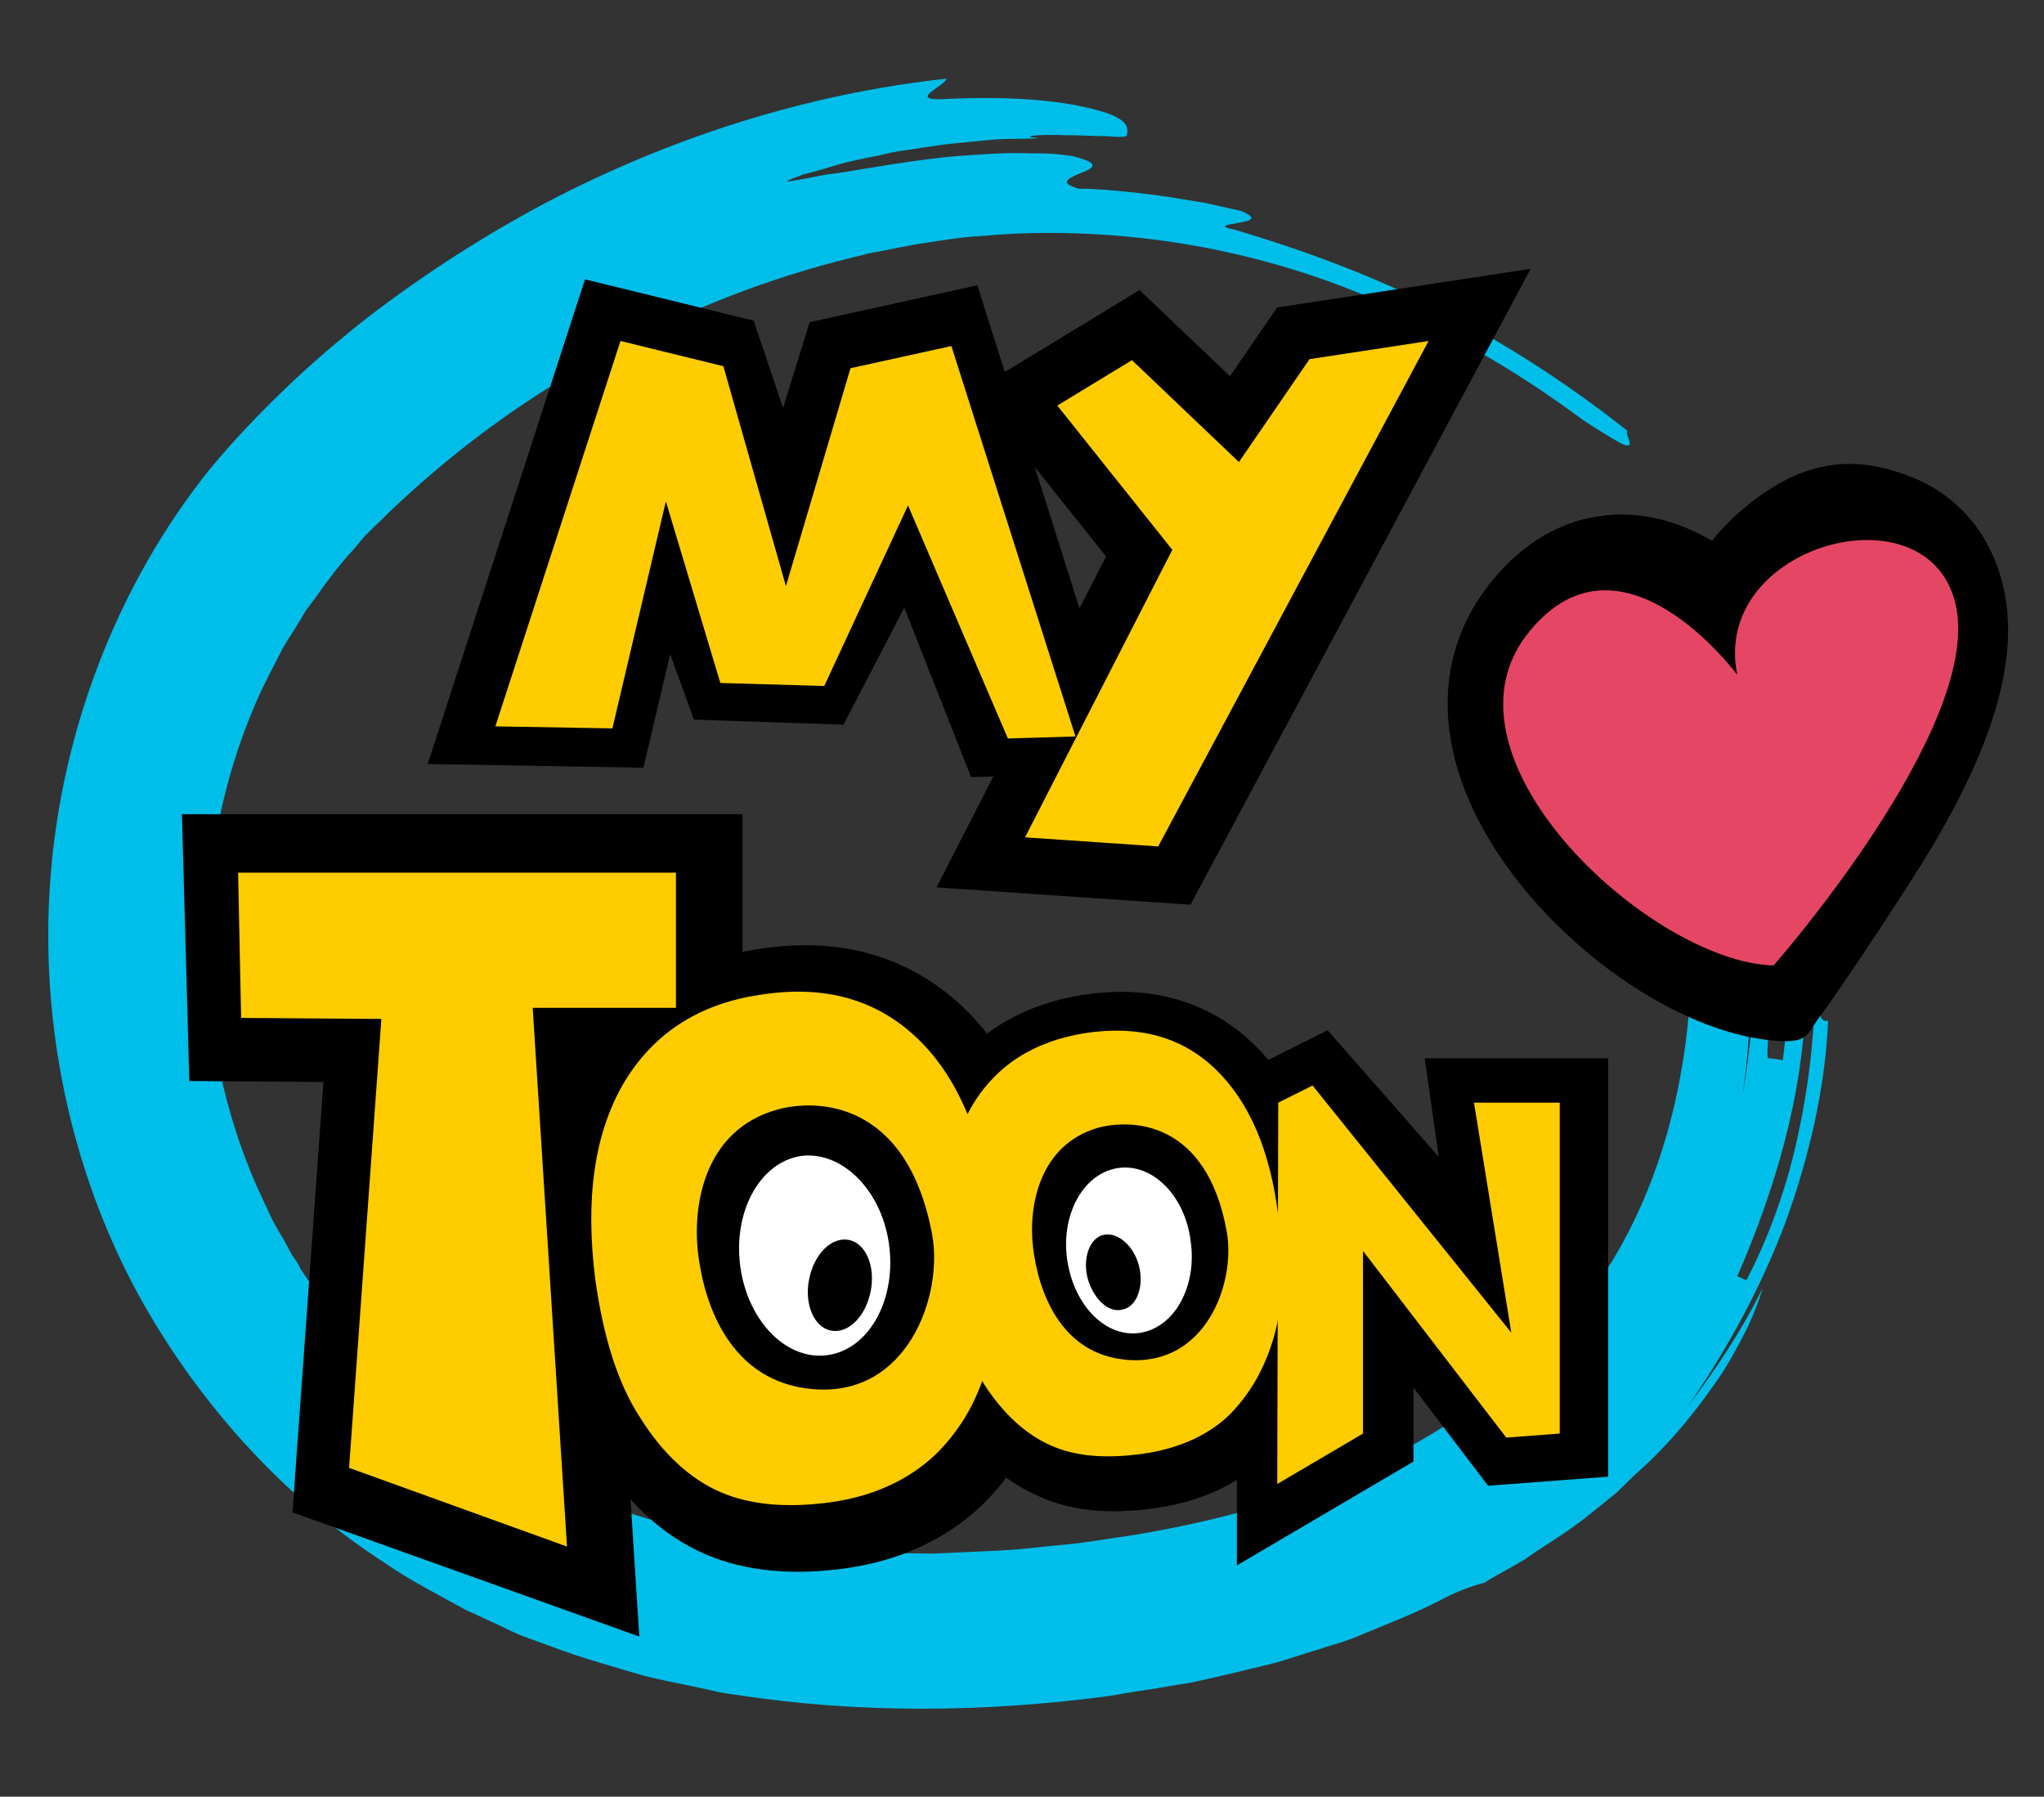 <?xml version="1.0" encoding="utf-8"?>
<!-- Generator: Adobe Illustrator 22.1.0, SVG Export Plug-In . SVG Version: 6.00 Build 0)  -->
<svg version="1.1" id="Layer_1" xmlns="http://www.w3.org/2000/svg" xmlns:xlink="http://www.w3.org/1999/xlink" x="0px" y="0px"
	 viewBox="0 0 202.6 178.1" style="enable-background:new 0 0 202.6 178.1;" xml:space="preserve">
<rect x="0" y="0" width="202.6" height="178.1" fill="#333333" stroke="none"/>
<style type="text/css">
	.st0{fill:#00BEEA;}
	.st1{stroke:#000000;stroke-width:9.072;}
	.st2{stroke:#000000;stroke-width:9;}
	.st3{stroke:#000000;stroke-width:11.209;}
	.st4{fill:#FFFFFF;}
	.st5{stroke:#000000;stroke-width:9.294;}
	.st6{fill:#FFCC00;}
	.st7{stroke:#000000;stroke-width:11.994;}
	.st8{stroke:#000000;stroke-width:11.094;}
	.st9{fill:#E54664;}
</style>
<g id="Layer_1_1_">
</g>
<g id="Layer_2_1_">
	<g>
		<g>
			<g>
				<path class="st0" d="M142.6,158.7c-2.5,1.3-5.2,2.3-7.8,3.4c-1.3,0.6-2.7,0.9-4.1,1.4c-1.4,0.4-2.8,0.9-4.2,1.3
					c-2.8,0.7-5.7,1.4-8.5,2c-1.4,0.2-2.9,0.5-4.3,0.7c-1.5,0.2-2.9,0.5-4.4,0.7c-11.7,1.5-24,1.7-36.3-0.2
					c-0.8-0.1-1.5-0.2-2.3-0.4l-2.3-0.5c-1.5-0.3-3-0.6-4.6-1c-3-0.9-6-1.7-8.9-2.8l-2.2-0.8l-1.1-0.4l-1.1-0.5
					c-1.4-0.7-2.8-1.3-4.3-2c-2.7-1.5-5.5-2.9-8.1-4.7c-10.5-6.8-18.8-16.4-24.4-26.6C7,116,3.9,101.4,5,87s6.5-28.9,15.8-40.5
					c2.4-2.9,4.9-5.5,7.5-8s5.3-4.8,8.1-7c5.6-4.3,11.5-8.1,17.7-11.4C66.5,13.6,80,9.3,93.8,7.8c0,0.7-4.3,2.3,0.2,2
					c9-0.4,13.5,0.7,15.7,1.4c2.2,0.8,2.1,1.5,2,2.2c0,0.2-0.8,0.2-2,0.1c-1.2,0-2.6-0.1-4-0.1c-2.7-0.1-4.9,0.1-2.7,0.3
					c-1.6,0.1-3.4,0-5.2,0.2s-3.6,0.3-5.4,0.6c-0.9,0.1-1.8,0.3-2.7,0.4c-0.9,0.1-1.7,0.3-2.5,0.5c-1.6,0.3-3.1,0.6-4.4,1
					c-1.3,0.4-2.4,0.7-3.2,0.9c-0.8,0.3-1.3,0.5-1.5,0.6s0,0.1,0.6,0s1.7-0.3,3.2-0.6c2.1-0.2,7.3-1.3,12.6-1.8
					c2.6-0.2,5.3-0.4,7.5-0.3c1.1,0,2.1,0,3,0.1s1.6,0.2,2.1,0.4c2.1,0.6,1,1.1-0.1,1.5c-1.1,0.5-2.1,0.9-0.1,1.5
					c2,0,5.1,0.3,8.1,0.7c1.5,0.2,3,0.5,4.4,0.7c1.4,0.3,2.6,0.6,3.6,0.8c1.9,0.8,0.8,1-0.3,1.2s-2.1,0.3-0.2,0.7
					c5.7,1.7,12.3,4,19,7.3s13.5,7.6,19.8,12.6c-0.2,0.3,0.4,1.2,0.2,1.4c-0.1,0.1-0.4,0.1-1.1-0.3c-0.7-0.4-1.7-1-3.4-2.1
					c-7-5.2-14.5-9.5-22.4-12.7s-16.3-5.1-24.7-5.7c-4.2-0.3-8.5-0.3-12.7,0.1c-2.1,0.1-4.2,0.5-6.3,0.8c-1.1,0.2-2.1,0.4-3.1,0.6
					l-1.6,0.3l-1.6,0.4c-8.3,2-16.4,5.2-24.1,9.3c-3.8,2.1-7.5,4.4-11,6.9c-3.5,2.5-6.9,5.3-10,8.2c-0.8,0.7-1.5,1.5-2.3,2.2
					l-1.1,1.1l-1,1.2c-1.4,1.5-2.6,3.1-3.8,4.8l-0.9,1.2c-0.3,0.4-0.5,0.9-0.8,1.3c-0.5,0.9-1.1,1.7-1.6,2.6
					c-0.9,1.8-1.9,3.6-2.7,5.5c-6.5,15.1-6.4,33,0.2,47.9l1.3,2.8c0.4,0.9,1,1.8,1.5,2.7l0.7,1.3c0.3,0.4,0.6,0.8,0.8,1.3l1.7,2.5
					c1.3,1.6,2.4,3.2,3.9,4.7c0.7,0.7,1.3,1.5,2.1,2.2l2.2,2.1c0.7,0.7,1.6,1.3,2.4,1.9c0.8,0.6,1.6,1.3,2.4,1.9
					c1.7,1.1,3.4,2.3,5.2,3.3l2.7,1.5l2.8,1.3c1.8,0.9,3.9,1.5,5.8,2.3c7.9,2.8,16.4,4.1,25,4.4l6.5,0.1l6.5-0.3
					c2.2-0.1,4.4-0.4,6.6-0.6c2.2-0.2,4.3-0.6,6.5-0.9c8.6-1.4,16.9-3.7,24.4-7.2c3.8-1.7,7.2-3.9,10.5-6.2l2.3-1.9
					c0.4-0.3,0.8-0.6,1.2-0.9l1.1-1c0.7-0.7,1.5-1.3,2.1-2.1l2-2.2c10.2-12,13.4-29.3,11.4-45.8c-0.2-1.9-0.4-3.3-0.6-4.4
					c-0.1-1.1-0.2-1.8-0.2-2c0-0.5,0-0.7,0.2-0.6c0.1,0.1,0.2,0.2,0.3,0.4c0.1,0.1,0.1,0.1,0.1,0.2c0.1,0.1,0.1,0.2,0.2,0.3
					c1,2,2.6,7.8,3.3,13.6c-0.3-2-0.1-2.9,0-3.9s0.2-2-0.2-3.9c0.5-0.1,1.5,1.8,2.3,5.8c0.4,2,0.7,4.5,0.9,7.6
					c0.1,3.1-0.1,6.7-0.7,10.7c0.7-4,1.1-8.1,1.2-12.2c0.4-4.1,1,0,1.7,0c0,1,0,2.1-0.1,3.1s-0.1,1.9-0.2,2.7
					c-0.1,1.6-0.2,2.6,0,2.6c0.3,0,1,0.1,1.4,0.2c0.3-2.1,0.6-5.3,0.6-8.5c0.1-3.2-0.1-6.4-0.3-8.5c0.4,4.3,0.3,8.5,0.6,8.6
					c0.3,0,1,0,1.4,0c0.1,4.4-0.5,9.9-1.8,15.2c-1.3,5.4-3.2,10.5-5,14.6l0.9,0.4c2.1-4,4.1-9.3,5.2-14.8c1.2-5.5,1.6-11,1.7-15.4
					c0.1,2.2,0.2,3.3,0.4,3.9s0.4,0.6,0.8,0.6c-0.3,6.8-1.9,13.5-4.2,19.9c-2.4,6.4-5.7,12.5-9.7,18.3c2.8-3.7,5.4-7.6,7.4-11.7
					c-0.3,1.1-0.8,2.4-1.5,3.9c-0.7,1.4-1.5,2.9-2.5,4.5c-2.1,3.1-4.7,6.5-8,9.5c-0.8,0.7-1.6,1.5-2.4,2.3l-2.6,2.1
					c-1.7,1.4-3.6,2.6-5.3,3.7c-0.4,0.3-0.9,0.6-1.3,0.9c-0.5,0.3-0.9,0.5-1.4,0.8c-0.9,0.5-1.8,1-2.6,1.5
					C145.8,157.2,144.1,157.9,142.6,158.7z"/>
			</g>
		</g>
	</g>
	<g>
		<path class="st1" d="M106,72.2l-6.7,0.2l-9.1-23.1l-9.3,17.9L72,66.9L65.5,49l-5.3,22.5l-11.6-0.2L61,33.1l10.2,2.5l6.6,19.6
			l6-19.4l10-2.2L106,72.2z"/>
	</g>
	<path class="st2" d="M127.1,109.4l3.4-1.7l18.7,21.3l-2.8-19.6h8.5v32.8l-5.3,0.4l-14-18.4v18.1l-8.5,5V109.4z"/>
	<g>
		<path class="st3" d="M59.7,127.8c-1-8-0.1-14.4,2.8-19.4c2.9-4.9,7.4-7.9,13.6-8.8c6.4-1,11.5,0.5,15.5,4.3s6.5,9.7,7.5,17.5
			c0.7,5.7,0.6,10.5-0.4,14.4s-2.8,7-5.4,9.5c-2.6,2.4-6,4-10.2,4.6c-4.3,0.6-8,0.3-11-1s-5.7-3.8-7.9-7.3
			C61.9,138.1,60.4,133.5,59.7,127.8z M71.5,126.1c0.6,4.9,1.8,8.3,3.5,10.3c1.7,1.9,3.8,2.7,6.3,2.3c2.5-0.4,7-1.2,8.2-3.5
			c1.1-2.3,4.3-6.4,3.6-11.8c-0.6-4.6-1.4-6.9-3.1-8.8c-3.3-3.8-9.8-4-12.3-3.6c-2.4,0.4-4.1,1.7-5.3,4.1
			C71.1,117.4,70.8,121.1,71.5,126.1z"/>
	</g>
	<g>
		<path class="st4" d="M88.1,123.2c0.8,5.4-1.8,10.4-5.9,11.1c-4.1,0.7-8-3.2-8.8-8.6s1.8-10.4,5.9-11.1
			C83.3,114,87.3,117.8,88.1,123.2z"/>
	</g>
	<g>
		<path d="M86.3,128c-0.5,2.5-2.2,4.2-3.9,3.9c-1.7-0.3-2.7-2.6-2.2-5.1s2.2-4.2,3.9-3.9S86.8,125.5,86.3,128z"/>
	</g>
	<g>
		<path class="st5" d="M94.5,126.6c-0.9-6.6-0.1-12,2.3-16.1c2.4-4.1,6.2-6.5,11.3-7.3c5.3-0.8,9.5,0.4,12.9,3.6
			c3.3,3.2,5.4,8,6.2,14.5c0.6,4.7,0.5,8.7-0.4,11.9c-0.9,3.2-2.4,5.8-4.5,7.9c-2.1,2-4.9,3.3-8.5,3.8s-6.6,0.3-9.1-0.9
			c-2.5-1.1-4.7-3.1-6.6-6C96.3,135.2,95.1,131.3,94.5,126.6z M104.3,125.2c0.5,4.1,1.5,6.9,2.9,8.5s3.1,2.2,5.2,1.9
			c2.1-0.3,5.8-1,6.8-2.9c0.9-1.9,3.6-5.3,3-9.8c-0.5-3.8-1.2-5.7-2.6-7.3c-2.7-3.1-8.2-3.3-10.2-3S106,114,105,116
			C104,118,103.7,121.1,104.3,125.2z"/>
	</g>
	<g>
		<path class="st4" d="M118,122.9c0.7,4.5-1.5,8.6-4.9,9.2s-6.6-2.6-7.3-7.1s1.5-8.6,4.9-9.2C114.1,115.2,117.4,118.4,118,122.9z"/>
	</g>
	<g>
		<path d="M112.9,125.5c0.5,2-0.2,4-1.6,4.3c-1.4,0.4-2.9-1-3.5-3.1c-0.5-2,0.2-4,1.6-4.3C110.8,122.1,112.4,123.5,112.9,125.5z"/>
	</g>
	<g>
		<path class="st6" d="M94,125.8c-0.9-6.6-0.1-12,2.3-16.1c2.4-4.1,6.2-6.5,11.3-7.3c5.3-0.8,9.6,0.4,12.9,3.6
			c3.3,3.2,5.4,8,6.2,14.5c0.6,4.7,0.5,8.7-0.4,11.9c-0.9,3.2-2.4,5.8-4.5,7.9c-2.1,2-5,3.3-8.5,3.8c-3.6,0.5-6.6,0.3-9.1-0.8
			c-2.5-1.1-4.7-3.1-6.6-6C95.8,134.4,94.6,130.5,94,125.8z M102.4,123.7c0.5,4.1,2.6,10.6,9.4,11.1c7.7,0.6,10.7-7.6,9.8-12.7
			c-2-11.1-9.5-11.2-12.8-10.3C103,113.5,101.9,119.6,102.4,123.7z"/>
	</g>
	<g>
		<path class="st7" d="M24.2,86.7h43.4v13.4H53.4l3.4,53.4l-21.5-7.7l3.2-44.5l-13.9-0.1L24.2,86.7z"/>
		<path class="st6" d="M23.6,86.5H67v13.4H52.8l3.4,53.4l-21.6-7.8l3.2-44.5l-13.9-0.1L23.6,86.5z"/>
	</g>
	<g>
		<path class="st6" d="M59,126.8c-1-8-0.1-14.4,2.8-19.4c2.9-4.9,7.4-7.9,13.6-8.8c6.4-1,11.5,0.5,15.5,4.3s6.5,9.7,7.5,17.5
			c0.7,5.7,0.6,10.5-0.4,14.4s-2.8,7-5.4,9.5c-2.6,2.4-6,4-10.2,4.6c-4.3,0.6-8,0.3-11-1s-5.7-3.8-7.9-7.3
			C61.2,137.1,59.8,132.5,59,126.8z M69.2,124.3c0.6,4.9,3.1,12.7,11.4,13.4c9.3,0.8,12.9-9.2,11.8-15.3C89.9,109,80.9,108.9,77,110
			C69.9,112,68.6,119.3,69.2,124.3z"/>
	</g>
	<path class="st6" d="M126.7,109.3l3.4-1.7l19.7,24.5l-3.7-22.8h8.5v32.8l-5.3,0.4L135.1,124v18.1l-8.5,5L126.7,109.3z"/>
	<polygon class="st8" points="104.8,40.2 116.2,54.5 101.6,83 114.8,83.9 141.6,33.8 129.8,35.6 122.8,45.8 112.2,35.7 	"/>
	<polygon class="st6" points="104.8,40.2 116.2,54.5 101.6,83 114.8,83.9 141.6,33.8 129.8,35.6 122.8,45.8 112.2,35.7 	"/>
	<g>
		<path class="st6" d="M106.6,73l-6.7,0.2L90,50.1L81.7,68l-10.3-0.3l-5.4-18l-5.3,22.5L49.1,72l12.4-38.2l10.2,2.5l6.2,21.8
			l6.4-21.6l10-2.2L106.6,73z"/>
	</g>
	<g>
		<path class="st9" d="M175.8,95.7c0,0,20.5-23.3,18.1-35.5s-24.4-6.3-21.7,6.7c0,0-11.8-16-21-3.8C142,75.5,163.8,95.4,175.8,95.7z
			"/>
		<path d="M177.3,103.2c-0.2,0-0.3,0-0.5,0c-10.8-0.3-25.2-11-30.8-23c-3.7-7.9-3.3-15.5,1.1-21.6c4.6-6.3,10-7.6,13.6-7.6
			c3.4,0,6.4,1.1,9,2.6c0.6-0.8,1.3-1.5,2.1-2.3c5.4-4.9,10.5-6.6,16.9-4.3c5.3,1.8,8.9,6.1,10,11.8c1.4,7.2-1.5,16.3-8.9,27.9
			c-4.9,7.7-9.1,13.7-9.3,13.9C179.2,102.3,179.3,103.1,177.3,103.2z M160.6,66.1c-0.5,0-1.3,0.8-1.9,1.6c-0.4,0.5-1.5,2,0.4,6
			c2.9,6.2,10.1,11.8,15,13.8c7.4-9.4,14.1-21.3,13.2-25.8c0-0.2-0.1-0.4-0.1-0.4c-0.4-0.4-2.7-0.6-4.8,0.8c-2.3,1.4-2,2.8-1.9,3.4
			c0.7,3.4-1,6.9-4.2,8.3c-3.1,1.4-6.8,0.4-8.8-2.4C165.7,69,162.3,66.1,160.6,66.1L160.6,66.1z"/>
		<path class="st9" d="M175.8,95.7c0,0,20.5-23.3,18.1-35.5s-24.4-6.3-21.7,6.7c0,0-11.8-16-21-3.8C142,75.5,163.8,95.4,175.8,95.7z
			"/>
	</g>
</g>
</svg>

